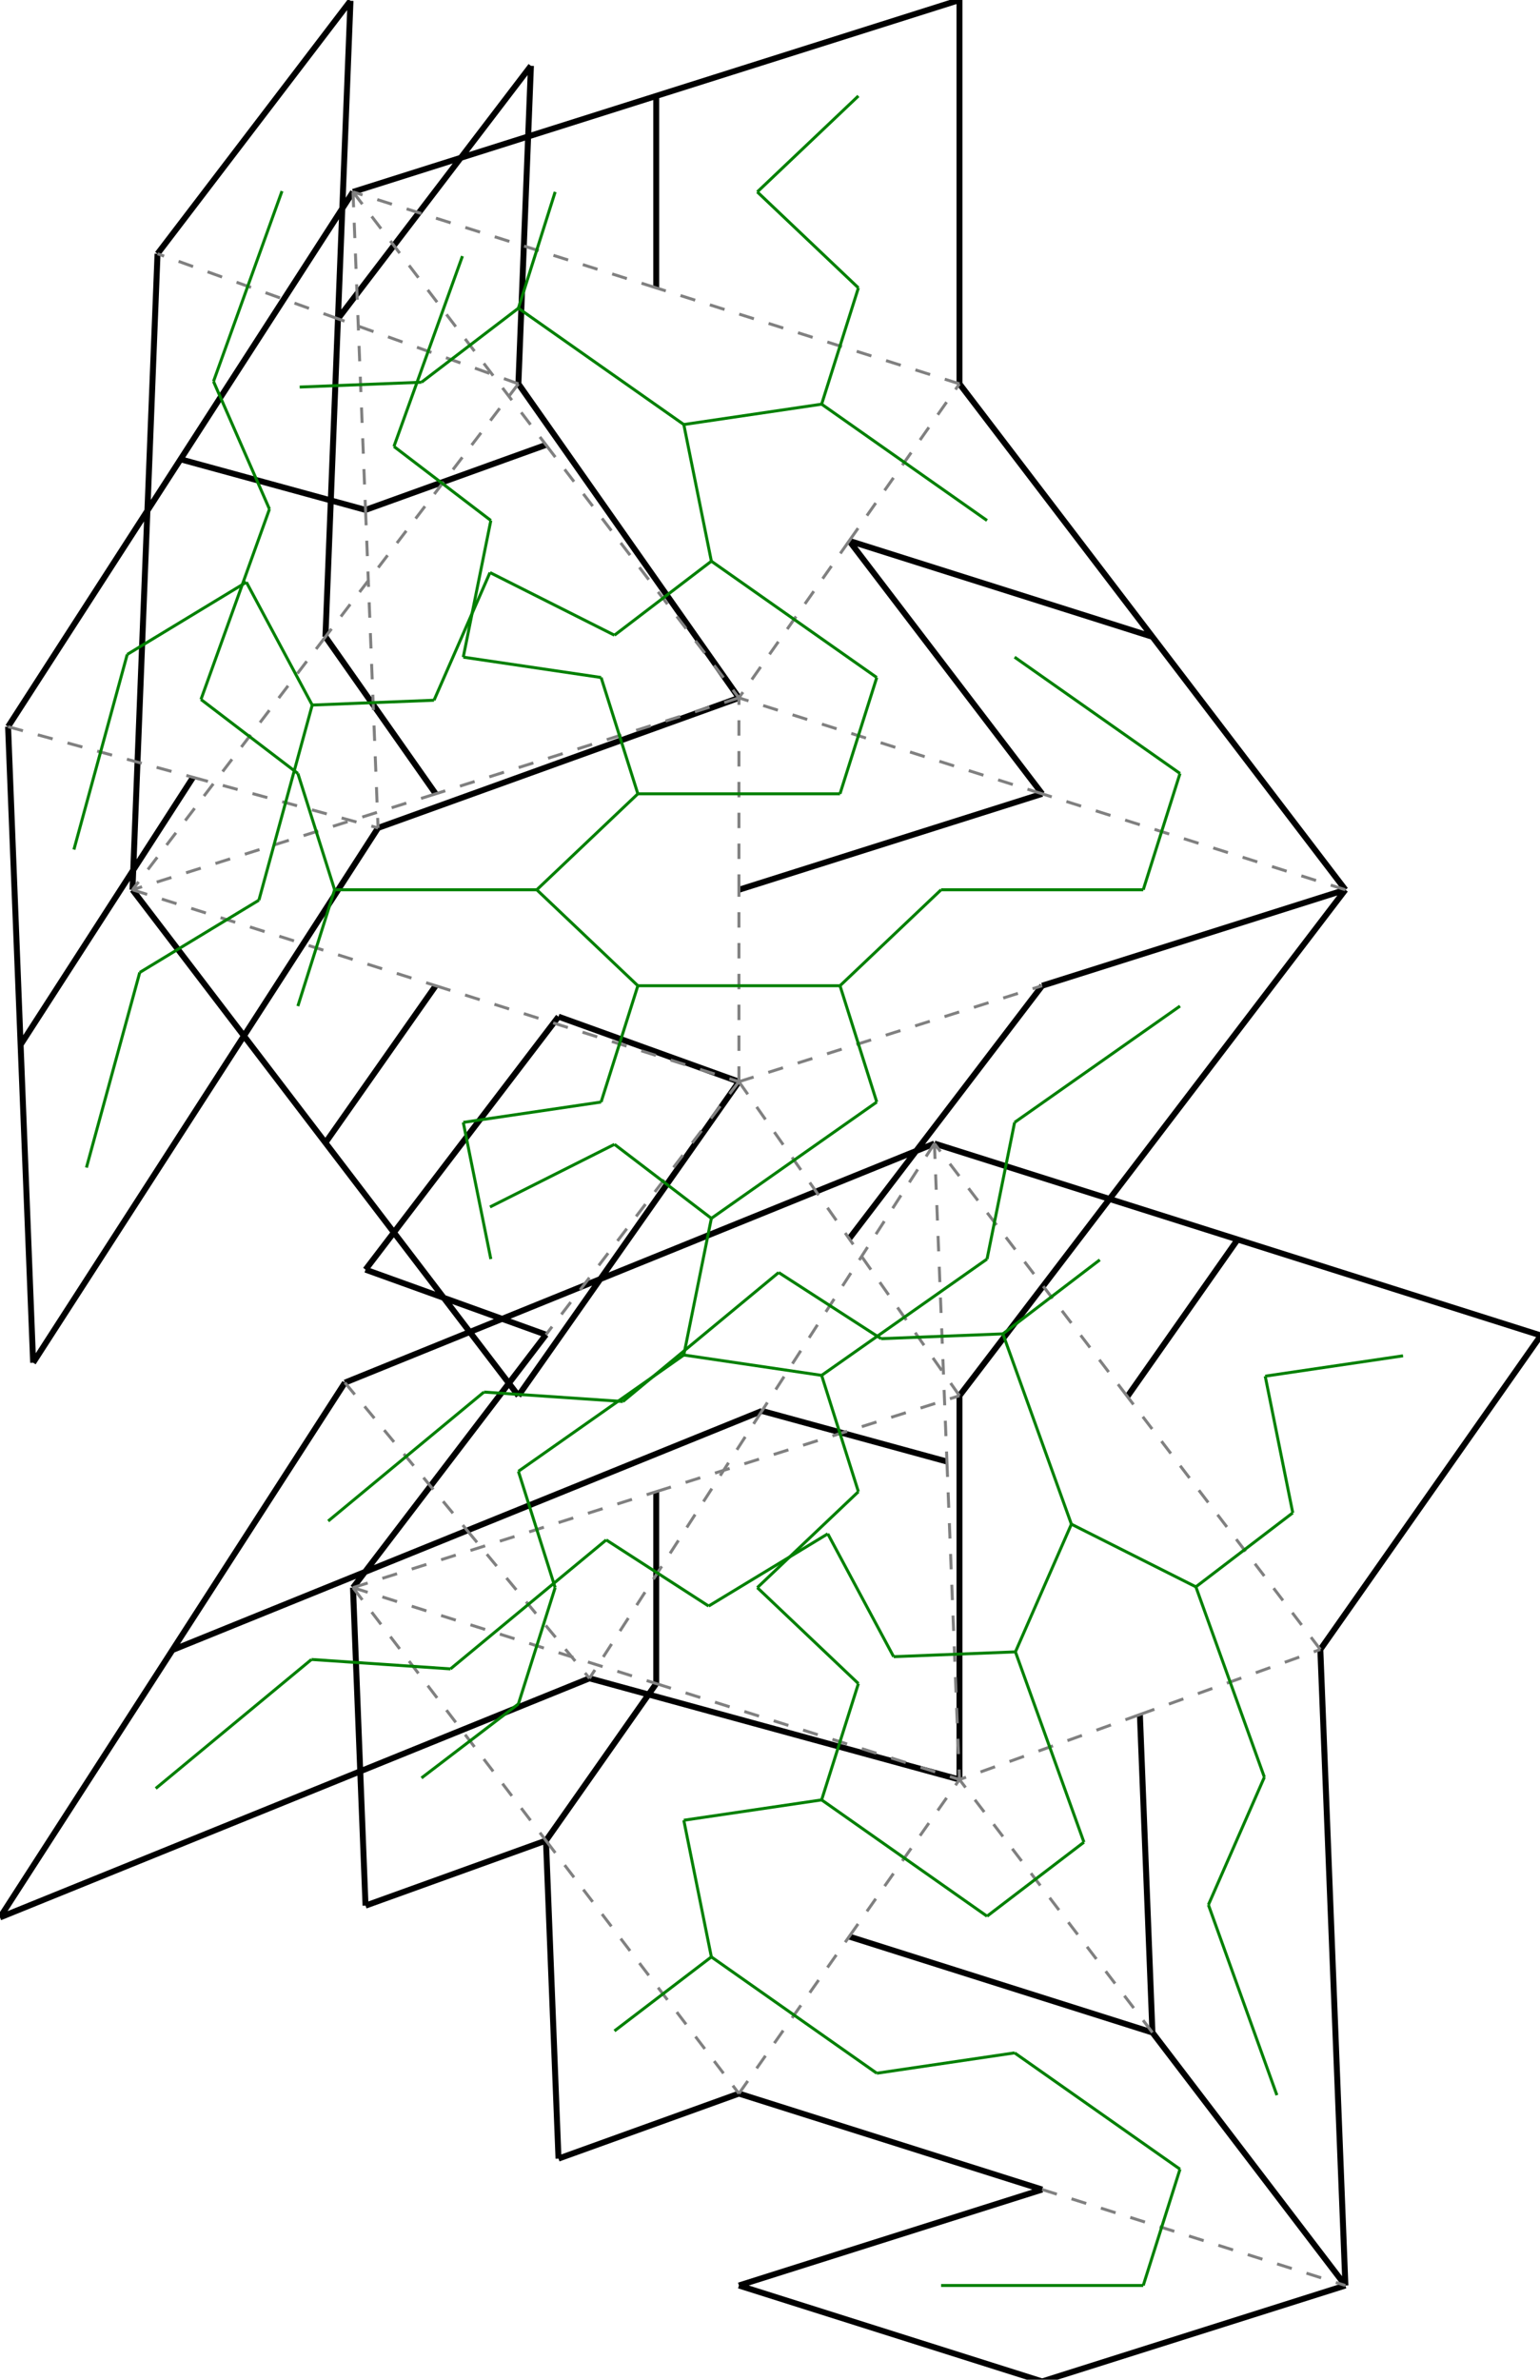 <?xml version="1.0"?>
<svg width="1606" height="2480" version="1.1" xmlns="http://www.w3.org/2000/svg" >
<defs>
<style type="text/css"><![CDATA[
.m {stroke:rgb(255,0,0);stroke-width:3.1;}
.v {stroke:rgb(0,0,255);stroke-width:3.1;}
.b {stroke:rgb(0,0,0);stroke-width:6.2;fill:white}
.n {stroke:rgb(128,128,128);stroke-width:3.1}
.t {stroke:rgb(0,128,0);stroke-width:3.1;}
.c {stroke:rgb(128,128,128);stroke-width:3.1;stroke-dasharray:16.06, 16.06;}
]]></style>
</defs>
<path fill="none" style="stroke:black;stroke-width:6.2;" d=" M 339.382 663.636 L 454.374 827.273 M 454.374 827.273 L 339.382 663.636 M 655.609 563.636 L 540.618 400 M 770.601 727.273 L 655.609 563.636 M 339.382 663.636 L 352.449 332.231 M 151.213 595.868 L 138.146 927.273 M 164.28 264.463 L 151.213 595.868 M 352.449 332.231 L 339.382 663.636 M 454.374 1027.27 L 339.382 1190.91 M 339.382 1190.91 L 454.374 1027.27 M 138.146 927.273 L 339.382 1190.91 M 655.609 1290.91 L 770.601 1127.27 M 540.618 1454.55 L 655.609 1290.91 M 339.382 1190.91 L 540.618 1454.55 M 487.225 1594.99 L 794.598 1470.4 M 974.451 1191.74 L 667.078 1316.32 M 794.598 1470.4 L 487.225 1594.99 M 667.078 1316.32 L 359.706 1440.91 M 1290.68 1291.74 L 1175.69 1455.37 M 1175.69 1455.37 L 1290.68 1291.74 M 1290.68 1291.74 L 974.451 1191.74 M 1491.91 1555.37 L 1606.91 1391.74 M 1606.91 1391.74 L 1290.68 1291.74 M 1376.92 1719.01 L 1491.91 1555.37 M 987.518 1523.14 L 794.598 1470.4 M 794.598 1470.4 L 987.518 1523.14 M 807.665 1801.8 L 1000.59 1854.55 M 614.745 1749.06 L 807.665 1801.8 M 1086.83 827.273 L 770.601 927.273 M 1086.83 1027.27 L 1403.06 927.273 M 770.601 927.273 L 1086.83 827.273 M 1201.82 663.636 L 885.593 563.636 M 885.593 563.636 L 1086.83 827.273 M 1403.06 927.273 L 1201.82 663.636 M 1086.83 827.273 L 885.593 563.636 M 885.593 563.636 L 1201.82 663.636 M 1201.82 663.636 L 1000.59 400 M 487.225 1594.99 L 179.853 1719.58 M 0 1998.24 L 307.372 1873.65 M 179.853 1719.58 L 0 1998.24 M 179.853 1719.58 L 487.225 1594.99 M 359.706 1440.91 L 179.853 1719.58 M 307.372 1873.65 L 614.745 1749.06 M 1086.83 1027.27 L 885.593 1290.91 M 1201.82 1190.91 L 1403.06 927.273 M 1403.06 927.273 L 1086.83 1027.27 M 1000.59 1454.55 L 1201.82 1190.91 M 885.593 1290.91 L 1086.83 1027.27 M 684.357 1554.55 L 684.357 1754.55 M 684.357 1754.55 L 684.357 1554.55 M 1000.59 1654.55 L 1000.59 1454.55 M 1000.59 1854.55 L 1000.59 1654.55 M 569.365 1390.91 L 368.13 1654.55 M 582.433 1059.5 L 381.197 1323.14 M 381.197 1323.14 L 569.365 1390.91 M 381.197 1985.95 L 569.365 1918.18 M 368.13 1654.55 L 381.197 1985.95 M 569.365 1918.18 L 582.433 2249.59 M 582.433 2249.59 L 770.601 2181.82 M 770.601 1127.27 L 582.433 1059.5 M 684.357 1754.55 L 569.365 1918.18 M 569.365 1918.18 L 684.357 1754.55 M 1188.75 1786.78 L 1201.82 2118.18 M 1403.06 2381.82 L 1389.99 2050.41 M 1201.82 2118.18 L 1403.06 2381.82 M 1201.82 2118.18 L 1188.75 1786.78 M 1389.99 2050.41 L 1376.92 1719.01 M 1201.82 2118.18 L 885.593 2018.18 M 1403.06 2381.82 L 1201.82 2118.18 M 770.601 2181.82 L 1086.83 2281.82 M 885.593 2018.18 L 1201.82 2118.18 M 1086.83 2281.82 L 770.601 2381.82 M 770.601 2381.82 L 1086.83 2481.82 M 1086.83 2481.82 L 1403.06 2381.82 M 540.618 400 L 553.685 68.595 M 553.685 68.595 L 352.449 332.231 M 352.449 332.231 L 365.516 0.826 M 365.516 0.826 L 164.28 264.463 M 201.344 810.068 L 21.491 1088.73 M 21.491 1088.73 L 34.558 1420.14 M 34.558 1420.14 L 214.411 1141.47 M 21.491 1088.73 L 201.344 810.068 M 8.424 757.325 L 21.491 1088.73 M 214.411 1141.47 L 394.264 862.81 M 569.365 463.636 L 381.197 531.405 M 381.197 531.405 L 569.365 463.636 M 582.433 795.041 L 770.601 727.273 M 394.264 862.81 L 582.433 795.041 M 381.197 531.405 L 188.277 478.663 M 368.13 200 L 188.277 478.663 M 188.277 478.663 L 381.197 531.405 M 188.277 478.663 L 8.424 757.325 M 684.357 100 L 684.357 300 M 684.357 300 L 684.357 100 M 684.357 100 L 368.13 200 M 1000.59 200 L 1000.59 0 M 1000.59 0 L 684.357 100 M 1000.59 400 L 1000.59 200" />
<path fill="none" class="c" d=" M 770.601 1127.27 L 770.601 927.273 M 454.374 827.273 L 138.146 927.273 M 138.146 927.273 L 454.374 1027.27 M 454.374 1027.27 L 770.601 1127.27 M 770.601 927.273 L 770.601 727.273 M 770.601 727.273 L 454.374 827.273 M 1086.83 827.273 L 770.601 727.273 M 885.593 563.636 L 770.601 727.273 M 569.365 463.636 L 770.601 727.273 M 1000.59 400 L 684.357 300 M 381.197 531.405 L 394.264 862.81 M 684.357 300 L 368.13 200 M 368.13 200 L 569.365 463.636 M 368.13 200 L 381.197 531.405 M 8.424 757.325 L 201.344 810.068 M 885.593 563.636 L 1000.59 400 M 201.344 810.068 L 394.264 862.81 M 1403.06 927.273 L 1086.83 827.273 M 770.601 1127.27 L 1086.83 1027.27 M 770.601 1127.27 L 885.593 1290.91 M 770.601 1127.27 L 569.365 1390.91 M 684.357 1554.55 L 1000.59 1454.55 M 684.357 1754.55 L 1000.59 1854.55 M 569.365 1918.18 L 770.601 2181.82 M 1000.59 1454.55 L 885.593 1290.91 M 368.13 1654.55 L 684.357 1554.55 M 368.13 1654.55 L 684.357 1754.55 M 368.13 1654.55 L 569.365 1918.18 M 885.593 2018.18 L 1000.59 1854.55 M 770.601 2181.82 L 885.593 2018.18 M 1201.82 2118.18 L 1000.59 1854.55 M 1188.75 1786.78 L 1000.59 1854.55 M 987.518 1523.14 L 1000.59 1854.55 M 1188.75 1786.78 L 1376.92 1719.01 M 974.451 1191.74 L 987.518 1523.14 M 1175.69 1455.37 L 974.451 1191.74 M 1376.92 1719.01 L 1175.69 1455.37 M 974.451 1191.74 L 794.598 1470.4 M 339.382 663.636 L 138.146 927.273 M 540.618 400 L 339.382 663.636 M 540.618 400 L 352.449 332.231 M 359.706 1440.91 L 487.225 1594.99 M 794.598 1470.4 L 614.745 1749.06 M 487.225 1594.99 L 614.745 1749.06 M 352.449 332.231 L 164.28 264.463 M 1086.83 2281.82 L 1403.06 2381.82" />
<line x1="348.964" y1="927.273" x2="559.783" y2="927.273" class="t" />
<line x1="665.192" y1="1027.273" x2="559.783" y2="927.273" class="t" />
<line x1="876.011" y1="1027.273" x2="665.192" y2="1027.273" class="t" />
<line x1="310.634" y1="806.061" x2="348.964" y2="927.273" class="t" />
<line x1="310.634" y1="1048.485" x2="348.964" y2="927.273" class="t" />
<line x1="626.861" y1="1148.485" x2="665.192" y2="1027.273" class="t" />
<line x1="665.192" y1="827.273" x2="559.783" y2="927.273" class="t" />
<line x1="876.011" y1="827.273" x2="665.192" y2="827.273" class="t" />
<line x1="626.861" y1="706.061" x2="665.192" y2="827.273" class="t" />
<line x1="981.42" y1="927.273" x2="876.011" y2="1027.273" class="t" />
<line x1="1192.238" y1="927.273" x2="981.42" y2="927.273" class="t" />
<line x1="914.341" y1="706.061" x2="876.011" y2="827.273" class="t" />
<line x1="741.853" y1="584.848" x2="914.341" y2="706.061" class="t" />
<line x1="713.105" y1="442.424" x2="741.853" y2="584.848" class="t" />
<line x1="640.8" y1="661.983" x2="741.853" y2="584.848" class="t" />
<line x1="510.998" y1="596.694" x2="640.8" y2="661.983" class="t" />
<line x1="856.845" y1="421.212" x2="713.105" y2="442.424" class="t" />
<line x1="895.176" y1="300" x2="856.845" y2="421.212" class="t" />
<line x1="452.631" y1="729.752" x2="510.998" y2="596.694" class="t" />
<line x1="325.602" y1="734.761" x2="452.631" y2="729.752" class="t" />
<line x1="789.767" y1="200" x2="895.176" y2="300" class="t" />
<line x1="895.176" y1="100" x2="789.767" y2="200" class="t" />
<line x1="256.939" y1="606.712" x2="325.602" y2="734.761" class="t" />
<line x1="132.681" y1="682.019" x2="256.939" y2="606.712" class="t" />
<line x1="540.618" y1="321.212" x2="713.105" y2="442.424" class="t" />
<line x1="578.948" y1="200" x2="540.618" y2="321.212" class="t" />
<line x1="439.564" y1="398.347" x2="540.618" y2="321.212" class="t" />
<line x1="312.534" y1="403.356" x2="439.564" y2="398.347" class="t" />
<line x1="77.086" y1="885.374" x2="132.681" y2="682.019" class="t" />
<line x1="1029.333" y1="542.424" x2="856.845" y2="421.212" class="t" />
<line x1="270.006" y1="938.117" x2="325.602" y2="734.761" class="t" />
<line x1="1230.569" y1="806.061" x2="1192.238" y2="927.273" class="t" />
<line x1="1058.081" y1="684.848" x2="1230.569" y2="806.061" class="t" />
<line x1="914.341" y1="1148.485" x2="876.011" y2="1027.273" class="t" />
<line x1="741.853" y1="1269.697" x2="914.341" y2="1148.485" class="t" />
<line x1="713.105" y1="1412.121" x2="741.853" y2="1269.697" class="t" />
<line x1="640.8" y1="1192.562" x2="741.853" y2="1269.697" class="t" />
<line x1="510.998" y1="1257.851" x2="640.8" y2="1192.562" class="t" />
<line x1="856.845" y1="1433.333" x2="713.105" y2="1412.121" class="t" />
<line x1="895.176" y1="1554.545" x2="856.845" y2="1433.333" class="t" />
<line x1="789.767" y1="1654.545" x2="895.176" y2="1554.545" class="t" />
<line x1="895.176" y1="1754.545" x2="789.767" y2="1654.545" class="t" />
<line x1="856.845" y1="1875.758" x2="895.176" y2="1754.545" class="t" />
<line x1="713.105" y1="1896.97" x2="856.845" y2="1875.758" class="t" />
<line x1="741.853" y1="2039.394" x2="713.105" y2="1896.97" class="t" />
<line x1="640.8" y1="2116.529" x2="741.853" y2="2039.394" class="t" />
<line x1="1029.333" y1="1312.121" x2="856.845" y2="1433.333" class="t" />
<line x1="540.618" y1="1533.333" x2="713.105" y2="1412.121" class="t" />
<line x1="578.948" y1="1654.545" x2="540.618" y2="1533.333" class="t" />
<line x1="540.618" y1="1775.758" x2="578.948" y2="1654.545" class="t" />
<line x1="439.564" y1="1852.893" x2="540.618" y2="1775.758" class="t" />
<line x1="1029.333" y1="1996.97" x2="856.845" y2="1875.758" class="t" />
<line x1="914.341" y1="2160.606" x2="741.853" y2="2039.394" class="t" />
<line x1="1130.387" y1="1919.835" x2="1029.333" y2="1996.97" class="t" />
<line x1="1058.952" y1="1721.488" x2="1130.387" y2="1919.835" class="t" />
<line x1="931.923" y1="1726.496" x2="1058.952" y2="1721.488" class="t" />
<line x1="1117.319" y1="1588.43" x2="1058.952" y2="1721.488" class="t" />
<line x1="1045.885" y1="1390.083" x2="1117.319" y2="1588.43" class="t" />
<line x1="1247.121" y1="1653.719" x2="1117.319" y2="1588.43" class="t" />
<line x1="1318.555" y1="1852.066" x2="1247.121" y2="1653.719" class="t" />
<line x1="918.855" y1="1395.091" x2="1045.885" y2="1390.083" class="t" />
<line x1="1146.939" y1="1312.948" x2="1045.885" y2="1390.083" class="t" />
<line x1="1348.174" y1="1576.584" x2="1247.121" y2="1653.719" class="t" />
<line x1="1058.081" y1="2139.394" x2="914.341" y2="2160.606" class="t" />
<line x1="1230.569" y1="2260.606" x2="1058.081" y2="2139.394" class="t" />
<line x1="1260.188" y1="1985.124" x2="1318.555" y2="1852.066" class="t" />
<line x1="1331.623" y1="2183.471" x2="1260.188" y2="1985.124" class="t" />
<line x1="145.749" y1="1013.423" x2="270.006" y2="938.117" class="t" />
<line x1="90.153" y1="1216.779" x2="145.749" y2="1013.423" class="t" />
<line x1="1058.081" y1="1169.697" x2="1029.333" y2="1312.121" class="t" />
<line x1="1230.569" y1="1048.485" x2="1058.081" y2="1169.697" class="t" />
<line x1="483.122" y1="684.848" x2="626.861" y2="706.061" class="t" />
<line x1="511.87" y1="542.424" x2="483.122" y2="684.848" class="t" />
<line x1="812.042" y1="1326.153" x2="918.855" y2="1395.091" class="t" />
<line x1="649.634" y1="1460.57" x2="812.042" y2="1326.153" class="t" />
<line x1="863.26" y1="1598.447" x2="931.923" y2="1726.496" class="t" />
<line x1="739.002" y1="1673.754" x2="863.26" y2="1598.447" class="t" />
<line x1="209.58" y1="728.926" x2="310.634" y2="806.061" class="t" />
<line x1="281.015" y1="530.579" x2="209.58" y2="728.926" class="t" />
<line x1="410.816" y1="465.289" x2="511.87" y2="542.424" class="t" />
<line x1="482.25" y1="266.942" x2="410.816" y2="465.289" class="t" />
<line x1="504.67" y1="1450.741" x2="649.634" y2="1460.57" class="t" />
<line x1="342.261" y1="1585.158" x2="504.67" y2="1450.741" class="t" />
<line x1="632.189" y1="1604.815" x2="739.002" y2="1673.754" class="t" />
<line x1="469.781" y1="1739.232" x2="632.189" y2="1604.815" class="t" />
<line x1="222.647" y1="397.521" x2="281.015" y2="530.579" class="t" />
<line x1="294.082" y1="199.174" x2="222.647" y2="397.521" class="t" />
<line x1="1319.426" y1="1434.16" x2="1348.174" y2="1576.584" class="t" />
<line x1="1463.166" y1="1412.948" x2="1319.426" y2="1434.16" class="t" />
<line x1="483.122" y1="1169.697" x2="626.861" y2="1148.485" class="t" />
<line x1="511.87" y1="1312.121" x2="483.122" y2="1169.697" class="t" />
<line x1="324.817" y1="1729.404" x2="469.781" y2="1739.232" class="t" />
<line x1="162.408" y1="1863.821" x2="324.817" y2="1729.404" class="t" />
<line x1="1192.238" y1="2381.818" x2="1230.569" y2="2260.606" class="t" />
<line x1="981.42" y1="2381.818" x2="1192.238" y2="2381.818" class="t" />
</svg>
